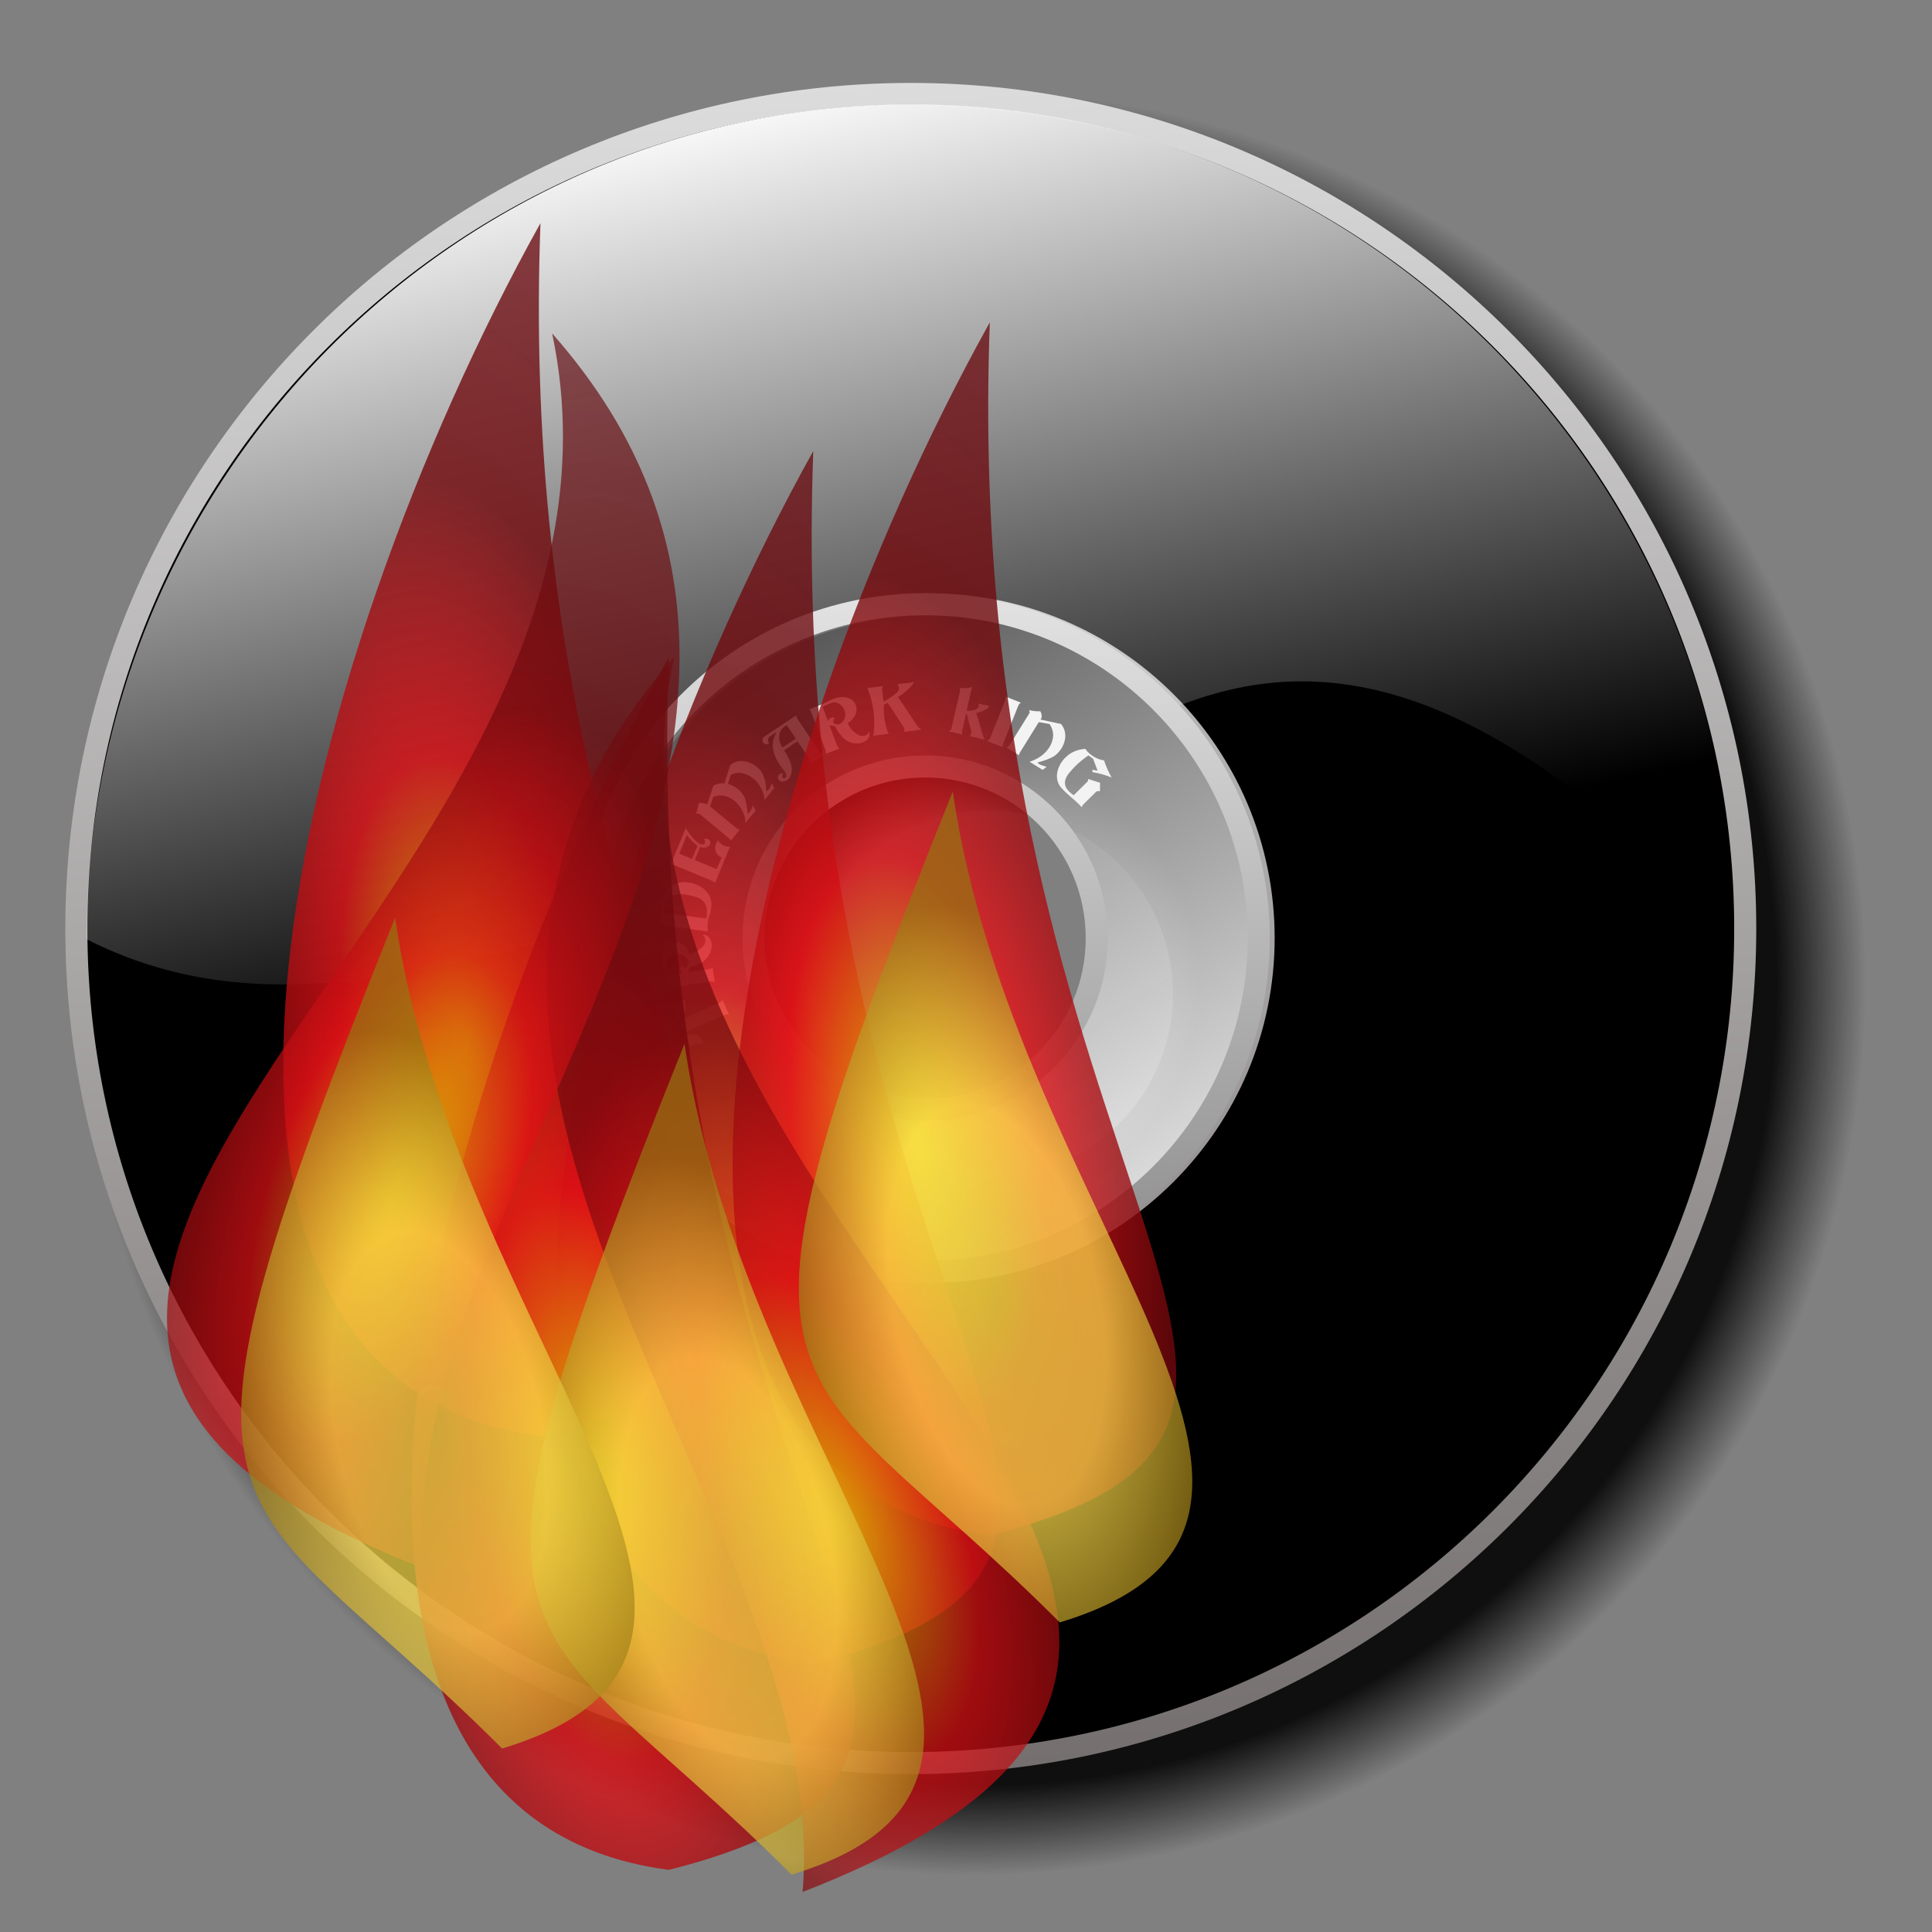<?xml version="1.0" encoding="UTF-8" standalone="no"?>
<!-- Created with Inkscape (http://www.inkscape.org/) -->
<svg xmlns:dc="http://purl.org/dc/elements/1.1/" xmlns:cc="http://creativecommons.org/ns#" xmlns:rdf="http://www.w3.org/1999/02/22-rdf-syntax-ns#" xmlns:svg="http://www.w3.org/2000/svg" xmlns="http://www.w3.org/2000/svg" xmlns:xlink="http://www.w3.org/1999/xlink" xmlns:sodipodi="http://sodipodi.sourceforge.net/DTD/sodipodi-0.dtd" xmlns:inkscape="http://www.inkscape.org/namespaces/inkscape" id="svg2" sodipodi:version="0.32" inkscape:version="0.48.0 r9654" width="256" height="256" sodipodi:docname="cdrom_unmount.svg" inkscape:output_extension="org.inkscape.output.svg.inkscape">
 <rect width="100%" height="100%" fill="#808080" stroke="none"/>
 <defs id="defs5">
  <linearGradient id="linearGradient3901">
   <stop id="stop3903" stop-color="#5a5a5a" stop-opacity="0.837"/>
   <stop id="stop3905" offset="1" stop-color="#ffffff" stop-opacity="0.886"/>
  </linearGradient>
  <linearGradient id="linearGradient3895">
   <stop id="stop3897" stop-color="white" stop-opacity="1"/>
   <stop offset="1" id="stop3899" stop-color="#ffffff" stop-opacity="0"/>
  </linearGradient>
  <linearGradient id="linearGradient3939">
   <stop id="stop3941" stop-color="#0f0f0f" stop-opacity="1"/>
   <stop id="stop3951" offset="0.185" stop-color="#0f0f0f" stop-opacity="0"/>
   <stop id="stop3947" offset="0.254" stop-color="#0f0f0f" stop-opacity="1"/>
   <stop offset="0.9" id="stop3949" stop-color="#0f0f0f" stop-opacity="1"/>
   <stop offset="1" id="stop3943" stop-color="#0f0f0f" stop-opacity="0"/>
  </linearGradient>
  <linearGradient id="linearGradient3894">
   <stop id="stop3896" stop-color="#736d6d" stop-opacity="1"/>
   <stop id="stop3898" offset="1" stop-color="#dedede" stop-opacity="1"/>
  </linearGradient>
  <linearGradient id="linearGradient2820">
   <stop id="stop2822" stop-color="#878787" stop-opacity="1"/>
   <stop offset="1" id="stop2824" stop-color="#e6e6e6" stop-opacity="1"/>
  </linearGradient>
  <linearGradient y2="-7.475" x2="16.09" y1="-7.475" x1="13.515" spreadMethod="reflect" gradientUnits="userSpaceOnUse" id="linearGradient2595" xlink:href="#linearGradient3578" inkscape:collect="always"/>
  <linearGradient y2="-7.475" x2="16.09" y1="-2.21" x1="15.65" spreadMethod="reflect" gradientUnits="userSpaceOnUse" id="linearGradient3610" xlink:href="#linearGradient3578" inkscape:collect="always"/>
  <linearGradient y2="-7.475" x2="16.09" y1="-6.409" x1="10.621" spreadMethod="reflect" gradientUnits="userSpaceOnUse" id="linearGradient3608" xlink:href="#linearGradient3578" inkscape:collect="always"/>
  <linearGradient y2="-1.513" x2="9.718" y1="-5.887" x1="11.187" spreadMethod="reflect" gradientUnits="userSpaceOnUse" id="linearGradient3606" xlink:href="#linearGradient3578" inkscape:collect="always"/>
  <linearGradient y2="-4.516" x2="12.916" y1="-3.754" x1="7.771" spreadMethod="reflect" gradientUnits="userSpaceOnUse" id="linearGradient3604" xlink:href="#linearGradient3578" inkscape:collect="always"/>
  <linearGradient y2="-3.733" x2="14.94" y1="-2.275" x1="17.08" spreadMethod="reflect" gradientUnits="userSpaceOnUse" id="linearGradient3602" xlink:href="#linearGradient3578" inkscape:collect="always"/>
  <linearGradient y2="-1.992" x2="17.377" y1="-6.256" x1="15.582" spreadMethod="reflect" gradientUnits="userSpaceOnUse" id="linearGradient3600" xlink:href="#linearGradient3578" inkscape:collect="always"/>
  <linearGradient y2="-7.475" x2="16.09" y1="-10.978" x1="16.691" spreadMethod="reflect" gradientUnits="userSpaceOnUse" id="linearGradient3598" xlink:href="#linearGradient3578" inkscape:collect="always"/>
  <linearGradient y2="-11.199" x2="11.132" y1="-11.391" x1="16.387" spreadMethod="reflect" gradientUnits="userSpaceOnUse" id="linearGradient3596" xlink:href="#linearGradient3578" inkscape:collect="always"/>
  <linearGradient y2="-2.688" x2="8.696" y1="-11.587" x1="12.04" spreadMethod="reflect" gradientUnits="userSpaceOnUse" id="linearGradient3594" xlink:href="#linearGradient3578" inkscape:collect="always"/>
  <linearGradient y2="-5.778" x2="11.372" y1="-10.151" x1="12.906" spreadMethod="reflect" gradientUnits="userSpaceOnUse" id="linearGradient3592" xlink:href="#linearGradient3578" inkscape:collect="always"/>
  <linearGradient y2="-6.953" x2="17.747" y1="-5.908" x1="16.387" spreadMethod="reflect" gradientUnits="userSpaceOnUse" id="linearGradient3590" xlink:href="#linearGradient3578" inkscape:collect="always"/>
  <linearGradient y2="-8.02" x2="17.07" y1="-7.475" x1="13.515" spreadMethod="reflect" gradientUnits="userSpaceOnUse" id="linearGradient3588" xlink:href="#linearGradient3578" inkscape:collect="always"/>
  <linearGradient y2="-6.583" x2="18.617" y1="-5.212" x1="16.909" spreadMethod="reflect" gradientUnits="userSpaceOnUse" id="linearGradient3586" xlink:href="#linearGradient3578" inkscape:collect="always"/>
  <linearGradient id="linearGradient3578">
   <stop id="stop3580" stop-color="#000000" stop-opacity="1"/>
   <stop id="stop3582" offset="1" stop-color="#fffcfc" stop-opacity="1"/>
  </linearGradient>
  <linearGradient inkscape:collect="always" xlink:href="#linearGradient3901" id="linearGradient3133" gradientUnits="userSpaceOnUse" gradientTransform="matrix(1.044,0,0,1.044,-18.324,-13.443)" x1="104.51" y1="94.41" x2="155.73" y2="174.3"/>
  <linearGradient inkscape:collect="always" xlink:href="#linearGradient2820" id="linearGradient3135" gradientUnits="userSpaceOnUse" gradientTransform="matrix(1.044,0,0,1.044,-18.324,-13.443)" x1="134.95" y1="180.35" x2="134.95" y2="84.73"/>
  <linearGradient inkscape:collect="always" xlink:href="#linearGradient3895" id="linearGradient3138" gradientUnits="userSpaceOnUse" gradientTransform="matrix(1.032,0,0,1.044,-15.384,-12.674)" x1="119.32" y1="21.894" x2="142.84" y2="128.8"/>
  <linearGradient inkscape:collect="always" xlink:href="#linearGradient3894" id="linearGradient3141" gradientUnits="userSpaceOnUse" x1="136.17" y1="242.08" x2="124.07" y2="19.972" gradientTransform="matrix(1.044,0,0,1.044,-17.06,-14.074)"/>
  <radialGradient inkscape:collect="always" xlink:href="#linearGradient3939" id="radialGradient3144" gradientUnits="userSpaceOnUse" gradientTransform="matrix(1.088,0,0,1.088,-21.79,-21.333)" cx="138.66" cy="139.38" fx="138.66" fy="139.38" r="108.59"/>
  <radialGradient r="10.569" fy="208.66" fx="42.711" cy="208.66" cx="42.711" gradientTransform="matrix(0.993,-0.119,0.337,2.819,-2.049,-483.038)" gradientUnits="userSpaceOnUse" id="radialGradient2845" xlink:href="#linearGradient2800-7" inkscape:collect="always"/>
  <radialGradient r="10.569" fy="208.66" fx="42.711" cy="208.66" cx="42.711" gradientTransform="matrix(0.993,-0.119,0.337,2.819,-30.589,-473.645)" gradientUnits="userSpaceOnUse" id="radialGradient2843" xlink:href="#linearGradient2800-7" inkscape:collect="always"/>
  <radialGradient r="10.569" fy="208.66" fx="42.711" cy="208.66" cx="42.711" gradientTransform="matrix(0.993,-0.119,0.337,2.819,-15.777,-464.252)" gradientUnits="userSpaceOnUse" id="radialGradient2841" xlink:href="#linearGradient2800-7" inkscape:collect="always"/>
  <radialGradient r="13.615" fy="198.62" fx="33.22" cy="198.62" cx="33.22" gradientTransform="matrix(-1.83,-0.385,-1.121,5.332,363.079,-954.202)" gradientUnits="userSpaceOnUse" id="radialGradient2839" xlink:href="#linearGradient2760-2" inkscape:collect="always"/>
  <radialGradient r="13.615" fy="198.62" fx="33.22" cy="198.62" cx="33.22" gradientTransform="matrix(1.83,-0.385,1.121,5.332,-180.962,-930.108)" gradientUnits="userSpaceOnUse" id="radialGradient2837" xlink:href="#linearGradient2760-2" inkscape:collect="always"/>
  <radialGradient r="11.85" fy="84.84" fx="98.09" cy="84.84" cx="98.09" gradientTransform="matrix(2.13,-0.176,0.592,7.161,-168.98,-477.432)" gradientUnits="userSpaceOnUse" id="radialGradient2835" xlink:href="#linearGradient2760-2" inkscape:collect="always"/>
  <radialGradient r="11.85" fy="84.84" fx="98.09" cy="84.84" cx="98.09" gradientTransform="matrix(2.13,-0.176,0.592,7.161,-152.553,-502.346)" gradientUnits="userSpaceOnUse" id="radialGradient2833" xlink:href="#linearGradient2760-2" inkscape:collect="always"/>
  <radialGradient r="11.85" fy="84.84" fx="98.09" cy="84.84" cx="98.09" gradientTransform="matrix(2.13,-0.176,0.592,7.161,-161.588,-492.764)" gradientUnits="userSpaceOnUse" id="radialGradient2831" xlink:href="#linearGradient2760-2" inkscape:collect="always"/>
  <radialGradient r="11.85" fy="84.84" fx="98.09" cy="84.84" cx="98.09" gradientTransform="matrix(2.13,-0.176,0.592,7.161,-175.551,-509.738)" gradientUnits="userSpaceOnUse" id="radialGradient2829" xlink:href="#linearGradient2760-2" inkscape:collect="always"/>
  <linearGradient id="linearGradient2760-2">
   <stop id="stop2762-7" stop-color="#ede200" stop-opacity="1"/>
   <stop offset="0.25" id="stop2770" stop-color="#e21116" stop-opacity="1"/>
   <stop offset="0.5" id="stop2768" stop-color="#72080c" stop-opacity="1"/>
   <stop id="stop2764-2" offset="1" stop-color="#63181d" stop-opacity="1"/>
  </linearGradient>
  <linearGradient id="linearGradient2800-7">
   <stop id="stop2802" stop-color="#e5e549" stop-opacity="1"/>
   <stop offset="0.5" id="stop2808" stop-color="#ffdf4c" stop-opacity="1"/>
   <stop id="stop2804" offset="1" stop-color="#957411" stop-opacity="1"/>
  </linearGradient>
 </defs>
 <sodipodi:namedview inkscape:window-height="1022" inkscape:window-width="1680" inkscape:pageshadow="2" inkscape:pageopacity="0.0" guidetolerance="10.0" gridtolerance="10.0" objecttolerance="10.0" borderopacity="1.0" bordercolor="#666666" pagecolor="#ffffff" id="base" inkscape:zoom="2.39" inkscape:cx="128" inkscape:cy="128" inkscape:window-x="-2" inkscape:window-y="0" inkscape:current-layer="svg2" showgrid="false" inkscape:window-maximized="1"/>
 <g inkscape:label="1. réteg" id="layer1" transform="translate(0.371,1.001)">
  <g id="g2637">
   <g id="g3612" transform="translate(-2.572,0)">
    <g id="g2650" stroke-opacity="1" fill="url(#linearGradient2595)" font-family="Bitstream Vera Sans" stroke="none" font-style="normal" stroke-linejoin="miter" fill-opacity="1" font-weight="normal" stroke-linecap="butt" stroke-width="1" font-size="12">
     <path id="path2652" d="M 16.188,-12.219 L 12.094,-12.188 L 12.801,-11.48 L 16.895,-11.512 L 16.188,-12.219 z" fill="url(#linearGradient2595)" fill-opacity="1"/>
     <path id="path2654" d="M 12.094,-12.188 L 8.75,-3.438 L 9.457,-2.73 L 12.801,-11.48 L 12.094,-12.188 z" fill="url(#linearGradient2595)" fill-opacity="1"/>
     <path id="path2662" d="M 14.75,-5.688 L 15.531,-3.469 L 16.238,-2.762 L 15.457,-4.98 L 14.75,-5.688 z" fill="url(#linearGradient2595)" fill-opacity="1"/>
     <path id="path2664" d="M 15.531,-3.469 L 15.531,-3.438 L 16.238,-2.73 L 16.238,-2.762 L 15.531,-3.469 z" fill="url(#linearGradient2595)" fill-opacity="1"/>
     <path id="path2672" d="M 17.92,-11.52 C 17.479,-11.961 16.896,-12.234 16.188,-12.219 L 16.895,-11.512 C 17.604,-11.527 18.186,-11.254 18.627,-10.812 L 17.92,-11.52 z" fill="url(#linearGradient2595)" fill-opacity="1"/>
     <path id="path2674" d="M 16.219,-11.969 C 16.818,-11.966 17.317,-11.726 17.7,-11.343 L 18.407,-10.636 C 18.024,-11.019 17.525,-11.259 16.926,-11.262 L 16.219,-11.969 z" fill="url(#linearGradient3598)" fill-opacity="1"/>
     <path id="path2676" d="M 17.7,-11.343 C 19.262,-9.781 18.899,-5.843 15.594,-5.906 L 16.301,-5.199 C 19.606,-5.136 19.969,-9.074 18.407,-10.636 L 17.7,-11.343 z" fill="url(#linearGradient2595)" fill-opacity="1"/>
     <path id="path2678" d="M 15.594,-5.906 L 16.375,-3.719 L 17.082,-3.012 L 16.301,-5.199 L 15.594,-5.906 z" fill="url(#linearGradient2595)" fill-opacity="1"/>
     <path id="path2680" d="M 16.375,-3.719 L 15.719,-3.719 L 16.426,-3.012 L 17.082,-3.012 L 16.375,-3.719 z" fill="url(#linearGradient2595)" fill-opacity="1"/>
     <path id="path2684" d="M 14.875,-5.969 L 10.562,-5.969 L 11.27,-5.262 L 15.582,-5.262 L 14.875,-5.969 z" fill="url(#linearGradient2595)" fill-opacity="1"/>
     <path id="path2686" d="M 10.562,-5.969 L 9.75,-3.75 L 10.457,-3.043 L 11.27,-5.262 L 10.562,-5.969 z" fill="url(#linearGradient2595)" fill-opacity="1"/>
     <path id="path2690" d="M 9.188,-3.75 L 12.281,-11.906 L 12.988,-11.199 L 9.895,-3.043 L 9.188,-3.75 z" fill="url(#linearGradient3594)" fill-opacity="1"/>
     <path id="path2660" d="M 10.812,-5.688 L 14.75,-5.688 L 15.457,-4.98 L 11.52,-4.98 L 10.812,-5.688 z" fill="url(#linearGradient3608)" fill-opacity="1"/>
     <path id="path2682" d="M 15.719,-3.719 L 14.875,-5.969 L 15.582,-5.262 L 16.426,-3.012 L 15.719,-3.719 z" fill="url(#linearGradient3610)" fill-opacity="1"/>
     <path id="path2688" d="M 9.75,-3.75 L 9.188,-3.75 L 9.895,-3.043 L 10.457,-3.043 L 9.75,-3.75 z" fill="url(#linearGradient2595)" fill-opacity="1"/>
     <path id="path2692" d="M 12.281,-11.906 L 16.219,-11.969 L 16.926,-11.262 L 12.988,-11.199 L 12.281,-11.906 z" fill="url(#linearGradient3596)" fill-opacity="1"/>
     <path id="path2694" d="M 13.594,-11.375 L 15.438,-6.438 L 16.145,-5.73 L 14.301,-10.668 L 13.594,-11.375 z" fill="url(#linearGradient2595)" fill-opacity="1"/>
     <path id="path2698" d="M 17.297,-10.695 C 16.872,-11.12 16.292,-11.392 15.594,-11.375 L 16.301,-10.668 C 17,-10.685 17.579,-10.413 18.004,-9.988 L 17.297,-10.695 z" fill="url(#linearGradient2595)" fill-opacity="1"/>
     <path id="path2700" d="M 15.594,-11.375 L 13.594,-11.375 L 14.301,-10.668 L 16.301,-10.668 L 15.594,-11.375 z" fill="url(#linearGradient2595)" fill-opacity="1"/>
     <path id="path2702" d="M 12.5,-11.25 L 10.719,-6.375 L 11.426,-5.668 L 13.207,-10.543 L 12.5,-11.25 z" fill="url(#linearGradient2595)" fill-opacity="1"/>
     <path id="path2704" d="M 10.719,-6.375 L 14.719,-6.312 L 15.426,-5.605 L 11.426,-5.668 L 10.719,-6.375 z" fill="url(#linearGradient2595)" fill-opacity="1"/>
     <path id="path2706" d="M 14.719,-6.312 L 12.969,-11.25 L 13.676,-10.543 L 15.426,-5.605 L 14.719,-6.312 z" fill="url(#linearGradient2595)" fill-opacity="1"/>
     <path id="path2708" d="M 12.969,-11.25 L 12.5,-11.25 L 13.207,-10.543 L 13.676,-10.543 L 12.969,-11.25 z" fill="url(#linearGradient2595)" fill-opacity="1"/>
     <path id="path2710" d="M 13.969,-11.125 L 15.562,-11.125 L 16.27,-10.418 L 14.676,-10.418 L 13.969,-11.125 z" fill="url(#linearGradient2595)" fill-opacity="1"/>
     <path id="path2712" d="M 15.562,-11.125 C 16.263,-11.142 16.808,-10.898 17.189,-10.517 L 17.896,-9.809 C 17.515,-10.191 16.97,-10.435 16.27,-10.418 L 15.562,-11.125 z" fill="url(#linearGradient2595)" fill-opacity="1"/>
     <path id="path2714" d="M 17.189,-10.517 C 18.416,-9.29 17.957,-6.644 15.594,-6.719 L 16.301,-6.012 C 18.665,-5.937 19.123,-8.583 17.896,-9.809 L 17.189,-10.517 z" fill="url(#linearGradient3588)" fill-opacity="1"/>
     <path id="path2716" d="M 15.594,-6.719 L 13.969,-11.125 L 14.676,-10.418 L 16.301,-6.012 L 15.594,-6.719 z" fill="url(#linearGradient2595)" fill-opacity="1"/>
     <path id="path2696" d="M 15.438,-6.438 C 18.435,-6.363 18.668,-9.323 17.297,-10.695 L 18.004,-9.988 C 19.375,-8.616 19.142,-5.656 16.145,-5.73 L 15.438,-6.438 z" fill="url(#linearGradient3590)" fill-opacity="1"/>
     <path id="path2722" d="M 11.156,-6.656 L 12.75,-11.031 L 13.457,-10.324 L 11.863,-5.949 L 11.156,-6.656 z" fill="url(#linearGradient3592)" fill-opacity="1"/>
     <path id="path2718" d="M 12.75,-11.031 L 14.375,-6.656 L 15.082,-5.949 L 13.457,-10.324 L 12.75,-11.031 z" fill="url(#linearGradient2595)" fill-opacity="1"/>
     <path id="path2720" d="M 14.375,-6.656 L 11.156,-6.656 L 11.863,-5.949 L 15.082,-5.949 L 14.375,-6.656 z" fill="url(#linearGradient2595)" fill-opacity="1"/>
     <path id="path2670" d="M 15.969,-5.688 C 19.235,-5.625 19.619,-9.821 17.92,-11.52 L 18.627,-10.812 C 20.326,-9.114 19.942,-4.918 16.676,-4.98 L 15.969,-5.688 z" fill="url(#linearGradient3586)" fill-opacity="1"/>
     <path id="path2668" d="M 16.781,-3.438 L 15.969,-5.688 L 16.676,-4.98 L 17.488,-2.73 L 16.781,-3.438 z" fill="url(#linearGradient3600)" fill-opacity="1"/>
     <path id="path2666" d="M 15.531,-3.438 L 16.781,-3.438 L 17.488,-2.73 L 16.238,-2.73 L 15.531,-3.438 z" fill="url(#linearGradient3602)" fill-opacity="1"/>
     <path id="path2656" d="M 8.75,-3.438 L 10,-3.438 L 10.707,-2.73 L 9.457,-2.73 L 8.75,-3.438 z" fill="url(#linearGradient3604)" fill-opacity="1"/>
     <path id="path2658" d="M 10,-3.438 L 10.812,-5.688 L 11.52,-4.98 L 10.707,-2.73 L 10,-3.438 z" fill="url(#linearGradient3606)" fill-opacity="1"/>
    </g>
    <path id="path2505" d="M 16.188,-12.175 L 12.094,-12.144 L 8.75,-3.394 L 10,-3.394 L 10.812,-5.644 L 14.75,-5.644 L 15.531,-3.425 L 15.531,-3.394 L 16.781,-3.394 L 15.969,-5.644 C 20.084,-5.565 19.623,-12.248 16.188,-12.175 z M 16.219,-11.925 C 19.263,-11.911 19.709,-5.784 15.594,-5.863 L 16.375,-3.675 L 15.719,-3.675 L 14.875,-5.925 L 10.562,-5.925 L 9.75,-3.706 L 9.187,-3.706 L 12.281,-11.863 L 16.219,-11.925 z M 13.594,-11.331 L 15.438,-6.394 C 19.363,-6.296 18.548,-11.404 15.594,-11.331 L 13.594,-11.331 z M 12.5,-11.206 L 10.719,-6.331 L 14.719,-6.269 L 12.969,-11.206 L 12.5,-11.206 z M 13.969,-11.081 L 15.562,-11.081 C 18.517,-11.154 18.692,-6.578 15.594,-6.675 L 13.969,-11.081 z M 12.75,-10.988 L 14.375,-6.613 L 11.156,-6.613 L 12.75,-10.988 z" stroke-opacity="1" fill="#333333" font-family="Bitstream Vera Sans" stroke="none" font-style="normal" stroke-linejoin="miter" fill-opacity="1" font-weight="normal" stroke-linecap="butt" stroke-width="1" font-size="12"/>
   </g>
   <path id="text2170" d="M 6.087,-4.024 C 6.077,-4.035 6.065,-4.043 6.053,-4.048 C 6.04,-4.054 6.027,-4.056 6.012,-4.056 C 5.959,-4.056 5.918,-4.025 5.89,-3.962 C 5.861,-3.899 5.847,-3.809 5.847,-3.691 L 5.847,-3.143 L 5.753,-3.143 L 5.753,-4.184 L 5.847,-4.184 L 5.847,-4.022 C 5.867,-4.085 5.893,-4.132 5.924,-4.162 C 5.956,-4.193 5.994,-4.209 6.039,-4.209 C 6.046,-4.209 6.053,-4.208 6.061,-4.206 C 6.068,-4.205 6.077,-4.203 6.087,-4.199 L 6.087,-4.024 M 6.385,-4.064 C 6.335,-4.064 6.295,-4.028 6.266,-3.956 C 6.237,-3.885 6.222,-3.787 6.222,-3.663 C 6.222,-3.538 6.236,-3.44 6.265,-3.368 C 6.295,-3.297 6.334,-3.261 6.385,-3.261 C 6.435,-3.261 6.474,-3.297 6.504,-3.369 C 6.533,-3.441 6.547,-3.539 6.547,-3.663 C 6.547,-3.786 6.533,-3.883 6.504,-3.955 C 6.474,-4.028 6.435,-4.064 6.385,-4.064 M 6.385,-4.209 C 6.466,-4.209 6.53,-4.16 6.577,-4.064 C 6.623,-3.967 6.647,-3.833 6.647,-3.663 C 6.647,-3.492 6.623,-3.358 6.577,-3.261 C 6.53,-3.165 6.466,-3.116 6.385,-3.116 C 6.303,-3.116 6.239,-3.165 6.193,-3.261 C 6.146,-3.358 6.123,-3.492 6.123,-3.663 C 6.123,-3.833 6.146,-3.967 6.193,-4.064 C 6.239,-4.16 6.303,-4.209 6.385,-4.209 M 7.022,-4.064 C 6.972,-4.064 6.932,-4.028 6.903,-3.956 C 6.874,-3.885 6.859,-3.787 6.859,-3.663 C 6.859,-3.538 6.874,-3.44 6.903,-3.368 C 6.932,-3.297 6.972,-3.261 7.022,-3.261 C 7.072,-3.261 7.112,-3.297 7.141,-3.369 C 7.17,-3.441 7.185,-3.539 7.185,-3.663 C 7.185,-3.786 7.17,-3.883 7.141,-3.955 C 7.112,-4.028 7.072,-4.064 7.022,-4.064 M 7.022,-4.209 C 7.104,-4.209 7.168,-4.16 7.214,-4.064 C 7.261,-3.967 7.284,-3.833 7.284,-3.663 C 7.284,-3.492 7.261,-3.358 7.214,-3.261 C 7.168,-3.165 7.104,-3.116 7.022,-3.116 C 6.941,-3.116 6.876,-3.165 6.83,-3.261 C 6.784,-3.358 6.761,-3.492 6.761,-3.663 C 6.761,-3.833 6.784,-3.967 6.83,-4.064 C 6.876,-4.16 6.941,-4.209 7.022,-4.209 M 7.532,-4.479 L 7.532,-4.184 L 7.724,-4.184 L 7.724,-4.051 L 7.532,-4.051 L 7.532,-3.486 C 7.532,-3.401 7.538,-3.347 7.55,-3.323 C 7.563,-3.298 7.589,-3.286 7.628,-3.286 L 7.724,-3.286 L 7.724,-3.143 L 7.628,-3.143 C 7.556,-3.143 7.506,-3.168 7.479,-3.217 C 7.451,-3.266 7.437,-3.356 7.437,-3.486 L 7.437,-4.051 L 7.369,-4.051 L 7.369,-4.184 L 7.437,-4.184 L 7.437,-4.479 L 7.532,-4.479 M 7.955,-4.376 L 7.955,-3.855 L 8.084,-3.855 C 8.132,-3.855 8.169,-3.877 8.195,-3.923 C 8.222,-3.968 8.235,-4.032 8.235,-4.116 C 8.235,-4.199 8.222,-4.263 8.195,-4.308 C 8.169,-4.353 8.132,-4.376 8.084,-4.376 L 7.955,-4.376 M 7.852,-4.53 L 8.084,-4.53 C 8.17,-4.53 8.234,-4.495 8.277,-4.424 C 8.321,-4.354 8.343,-4.251 8.343,-4.116 C 8.343,-3.979 8.321,-3.876 8.277,-3.806 C 8.234,-3.736 8.17,-3.701 8.084,-3.701 L 7.955,-3.701 L 7.955,-3.143 L 7.852,-3.143 L 7.852,-4.53 M 8.69,-3.666 C 8.614,-3.666 8.562,-3.65 8.532,-3.619 C 8.503,-3.587 8.489,-3.533 8.489,-3.457 C 8.489,-3.397 8.5,-3.348 8.521,-3.312 C 8.543,-3.277 8.573,-3.259 8.611,-3.259 C 8.663,-3.259 8.704,-3.293 8.736,-3.36 C 8.767,-3.427 8.783,-3.517 8.783,-3.628 L 8.783,-3.666 L 8.69,-3.666 M 8.877,-3.737 L 8.877,-3.143 L 8.783,-3.143 L 8.783,-3.301 C 8.762,-3.238 8.735,-3.191 8.703,-3.161 C 8.671,-3.131 8.632,-3.116 8.586,-3.116 C 8.528,-3.116 8.481,-3.146 8.446,-3.206 C 8.412,-3.266 8.395,-3.346 8.395,-3.446 C 8.395,-3.563 8.416,-3.651 8.459,-3.711 C 8.502,-3.77 8.566,-3.8 8.652,-3.8 L 8.783,-3.8 L 8.783,-3.817 C 8.783,-3.895 8.769,-3.956 8.74,-3.999 C 8.712,-4.042 8.672,-4.064 8.621,-4.064 C 8.588,-4.064 8.557,-4.057 8.526,-4.042 C 8.495,-4.028 8.465,-4.007 8.437,-3.978 L 8.437,-4.136 C 8.471,-4.16 8.504,-4.178 8.537,-4.19 C 8.569,-4.203 8.6,-4.209 8.631,-4.209 C 8.713,-4.209 8.775,-4.17 8.816,-4.092 C 8.856,-4.014 8.877,-3.895 8.877,-3.737 M 9.07,-4.589 L 9.164,-4.589 L 9.164,-3.143 L 9.07,-3.143 L 9.07,-4.589 M 9.717,-3.669 C 9.717,-3.58 9.729,-3.51 9.753,-3.46 C 9.778,-3.409 9.811,-3.384 9.853,-3.384 C 9.894,-3.384 9.927,-3.41 9.951,-3.461 C 9.975,-3.511 9.987,-3.581 9.987,-3.669 C 9.987,-3.755 9.975,-3.824 9.95,-3.875 C 9.926,-3.926 9.893,-3.952 9.852,-3.952 C 9.811,-3.952 9.778,-3.927 9.753,-3.876 C 9.729,-3.825 9.717,-3.756 9.717,-3.669 M 9.995,-3.391 C 9.974,-3.343 9.951,-3.308 9.925,-3.285 C 9.898,-3.263 9.868,-3.252 9.833,-3.252 C 9.775,-3.252 9.727,-3.29 9.69,-3.367 C 9.654,-3.444 9.636,-3.545 9.636,-3.669 C 9.636,-3.792 9.654,-3.893 9.691,-3.971 C 9.727,-4.048 9.775,-4.087 9.833,-4.087 C 9.868,-4.087 9.899,-4.075 9.925,-4.051 C 9.952,-4.028 9.975,-3.993 9.995,-3.946 L 9.995,-4.068 L 10.068,-4.068 L 10.068,-3.384 C 10.117,-3.398 10.156,-3.439 10.184,-3.508 C 10.212,-3.577 10.226,-3.667 10.226,-3.776 C 10.226,-3.843 10.22,-3.905 10.21,-3.963 C 10.199,-4.021 10.183,-4.075 10.161,-4.125 C 10.126,-4.206 10.083,-4.268 10.032,-4.31 C 9.981,-4.354 9.926,-4.376 9.866,-4.376 C 9.825,-4.376 9.785,-4.365 9.746,-4.345 C 9.708,-4.325 9.673,-4.295 9.64,-4.256 C 9.587,-4.193 9.545,-4.11 9.515,-4.007 C 9.485,-3.905 9.47,-3.794 9.47,-3.674 C 9.47,-3.576 9.48,-3.483 9.499,-3.397 C 9.519,-3.311 9.547,-3.235 9.584,-3.17 C 9.62,-3.105 9.661,-3.056 9.708,-3.023 C 9.754,-2.989 9.805,-2.972 9.858,-2.972 C 9.902,-2.972 9.945,-2.986 9.987,-3.013 C 10.029,-3.039 10.068,-3.078 10.103,-3.128 L 10.149,-3.025 C 10.107,-2.965 10.06,-2.919 10.01,-2.887 C 9.96,-2.855 9.909,-2.839 9.858,-2.839 C 9.795,-2.839 9.736,-2.86 9.68,-2.9 C 9.624,-2.941 9.575,-3 9.531,-3.077 C 9.488,-3.154 9.455,-3.244 9.432,-3.345 C 9.409,-3.448 9.398,-3.557 9.398,-3.674 C 9.398,-3.787 9.41,-3.894 9.433,-3.997 C 9.456,-4.099 9.489,-4.188 9.531,-4.266 C 9.575,-4.345 9.626,-4.405 9.683,-4.446 C 9.741,-4.488 9.801,-4.509 9.865,-4.509 C 9.937,-4.509 10.004,-4.482 10.066,-4.428 C 10.127,-4.375 10.179,-4.298 10.221,-4.199 C 10.246,-4.138 10.266,-4.072 10.279,-4.001 C 10.292,-3.93 10.299,-3.856 10.299,-3.78 C 10.299,-3.617 10.272,-3.489 10.218,-3.395 C 10.164,-3.3 10.09,-3.252 9.995,-3.248 L 9.995,-3.391 M 10.846,-3.702 C 10.846,-3.826 10.831,-3.922 10.803,-3.99 C 10.775,-4.058 10.736,-4.092 10.686,-4.092 C 10.635,-4.092 10.596,-4.058 10.568,-3.99 C 10.54,-3.922 10.526,-3.826 10.526,-3.702 C 10.526,-3.579 10.54,-3.483 10.568,-3.415 C 10.596,-3.347 10.635,-3.313 10.686,-3.313 C 10.736,-3.313 10.775,-3.347 10.803,-3.415 C 10.831,-3.483 10.846,-3.579 10.846,-3.702 M 10.939,-3.299 C 10.939,-3.122 10.918,-2.99 10.875,-2.904 C 10.831,-2.817 10.765,-2.774 10.676,-2.774 C 10.644,-2.774 10.613,-2.779 10.583,-2.788 C 10.554,-2.797 10.526,-2.81 10.498,-2.829 L 10.498,-2.995 C 10.526,-2.968 10.553,-2.948 10.58,-2.935 C 10.607,-2.922 10.634,-2.915 10.662,-2.915 C 10.723,-2.915 10.769,-2.945 10.8,-3.004 C 10.83,-3.062 10.846,-3.15 10.846,-3.268 L 10.846,-3.353 C 10.826,-3.291 10.801,-3.246 10.771,-3.215 C 10.741,-3.185 10.705,-3.17 10.663,-3.17 C 10.593,-3.17 10.536,-3.218 10.494,-3.316 C 10.451,-3.413 10.43,-3.542 10.43,-3.702 C 10.43,-3.863 10.451,-3.992 10.494,-4.089 C 10.536,-4.187 10.593,-4.235 10.663,-4.235 C 10.705,-4.235 10.741,-4.22 10.771,-4.19 C 10.801,-4.159 10.826,-4.114 10.846,-4.052 L 10.846,-4.21 L 10.939,-4.21 L 10.939,-3.299 M 11.576,-4.01 C 11.6,-4.087 11.628,-4.144 11.66,-4.18 C 11.693,-4.217 11.731,-4.235 11.775,-4.235 C 11.835,-4.235 11.88,-4.197 11.913,-4.121 C 11.945,-4.045 11.961,-3.938 11.961,-3.798 L 11.961,-3.17 L 11.867,-3.17 L 11.867,-3.792 C 11.867,-3.892 11.857,-3.966 11.838,-4.014 C 11.818,-4.062 11.789,-4.087 11.749,-4.087 C 11.701,-4.087 11.662,-4.057 11.634,-3.998 C 11.606,-3.94 11.592,-3.859 11.592,-3.758 L 11.592,-3.17 L 11.498,-3.17 L 11.498,-3.792 C 11.498,-3.892 11.488,-3.966 11.469,-4.014 C 11.449,-4.062 11.419,-4.087 11.379,-4.087 C 11.331,-4.087 11.293,-4.057 11.265,-3.997 C 11.237,-3.939 11.223,-3.859 11.223,-3.758 L 11.223,-3.17 L 11.129,-3.17 L 11.129,-4.21 L 11.223,-4.21 L 11.223,-4.049 C 11.244,-4.112 11.27,-4.159 11.3,-4.19 C 11.33,-4.22 11.365,-4.235 11.406,-4.235 C 11.447,-4.235 11.483,-4.216 11.511,-4.178 C 11.541,-4.139 11.562,-4.084 11.576,-4.01 M 12.407,-3.693 C 12.332,-3.693 12.279,-3.677 12.25,-3.645 C 12.221,-3.614 12.206,-3.56 12.206,-3.484 C 12.206,-3.423 12.217,-3.375 12.239,-3.339 C 12.261,-3.304 12.291,-3.286 12.329,-3.286 C 12.381,-3.286 12.422,-3.319 12.453,-3.386 C 12.485,-3.454 12.501,-3.543 12.501,-3.655 L 12.501,-3.693 L 12.407,-3.693 M 12.594,-3.763 L 12.594,-3.17 L 12.501,-3.17 L 12.501,-3.328 C 12.479,-3.265 12.453,-3.218 12.421,-3.187 C 12.389,-3.158 12.35,-3.143 12.304,-3.143 C 12.245,-3.143 12.199,-3.173 12.164,-3.232 C 12.13,-3.292 12.113,-3.372 12.113,-3.473 C 12.113,-3.59 12.134,-3.678 12.177,-3.737 C 12.22,-3.797 12.284,-3.827 12.369,-3.827 L 12.501,-3.827 L 12.501,-3.843 C 12.501,-3.922 12.486,-3.983 12.458,-4.025 C 12.43,-4.069 12.39,-4.09 12.339,-4.09 C 12.306,-4.09 12.274,-4.083 12.244,-4.069 C 12.213,-4.055 12.183,-4.033 12.154,-4.005 L 12.154,-4.163 C 12.189,-4.187 12.222,-4.205 12.254,-4.217 C 12.286,-4.229 12.318,-4.235 12.348,-4.235 C 12.431,-4.235 12.493,-4.196 12.533,-4.118 C 12.574,-4.04 12.594,-3.922 12.594,-3.763 M 12.788,-4.21 L 12.881,-4.21 L 12.881,-3.17 L 12.788,-3.17 L 12.788,-4.21 M 12.788,-4.615 L 12.881,-4.615 L 12.881,-4.399 L 12.788,-4.399 L 12.788,-4.615 M 13.077,-4.615 L 13.171,-4.615 L 13.171,-3.17 L 13.077,-3.17 L 13.077,-4.615 M 13.379,-3.406 L 13.487,-3.406 L 13.487,-3.17 L 13.379,-3.17 L 13.379,-3.406 M 14.108,-4.17 L 14.108,-4.01 C 14.082,-4.037 14.055,-4.057 14.029,-4.07 C 14.002,-4.084 13.975,-4.09 13.948,-4.09 C 13.887,-4.09 13.84,-4.055 13.807,-3.984 C 13.773,-3.914 13.756,-3.816 13.756,-3.689 C 13.756,-3.562 13.773,-3.463 13.807,-3.393 C 13.84,-3.323 13.887,-3.288 13.948,-3.288 C 13.975,-3.288 14.002,-3.294 14.029,-3.307 C 14.055,-3.321 14.082,-3.341 14.108,-3.368 L 14.108,-3.21 C 14.082,-3.187 14.055,-3.171 14.027,-3.16 C 13.999,-3.148 13.969,-3.143 13.938,-3.143 C 13.852,-3.143 13.784,-3.192 13.733,-3.291 C 13.683,-3.389 13.657,-3.522 13.657,-3.689 C 13.657,-3.859 13.683,-3.992 13.734,-4.089 C 13.785,-4.187 13.855,-4.235 13.944,-4.235 C 13.973,-4.235 14.001,-4.23 14.029,-4.219 C 14.056,-4.208 14.083,-4.192 14.108,-4.17 M 14.493,-4.09 C 14.443,-4.09 14.403,-4.054 14.374,-3.983 C 14.345,-3.911 14.33,-3.814 14.33,-3.689 C 14.33,-3.565 14.345,-3.466 14.374,-3.395 C 14.403,-3.323 14.443,-3.288 14.493,-3.288 C 14.543,-3.288 14.583,-3.324 14.612,-3.396 C 14.641,-3.467 14.656,-3.565 14.656,-3.689 C 14.656,-3.812 14.641,-3.91 14.612,-3.982 C 14.583,-4.054 14.543,-4.09 14.493,-4.09 M 14.493,-4.235 C 14.575,-4.235 14.639,-4.187 14.685,-4.09 C 14.732,-3.994 14.755,-3.86 14.755,-3.689 C 14.755,-3.519 14.732,-3.385 14.685,-3.288 C 14.639,-3.191 14.575,-3.143 14.493,-3.143 C 14.412,-3.143 14.347,-3.191 14.301,-3.288 C 14.255,-3.385 14.232,-3.519 14.232,-3.689 C 14.232,-3.86 14.255,-3.994 14.301,-4.09 C 14.347,-4.187 14.412,-4.235 14.493,-4.235 M 15.354,-4.01 C 15.377,-4.087 15.405,-4.144 15.438,-4.18 C 15.47,-4.217 15.509,-4.235 15.553,-4.235 C 15.612,-4.235 15.658,-4.197 15.69,-4.121 C 15.723,-4.045 15.739,-3.938 15.739,-3.798 L 15.739,-3.17 L 15.644,-3.17 L 15.644,-3.792 C 15.644,-3.892 15.635,-3.966 15.615,-4.014 C 15.596,-4.062 15.567,-4.087 15.527,-4.087 C 15.478,-4.087 15.44,-4.057 15.412,-3.998 C 15.384,-3.94 15.37,-3.859 15.37,-3.758 L 15.37,-3.17 L 15.275,-3.17 L 15.275,-3.792 C 15.275,-3.892 15.266,-3.966 15.246,-4.014 C 15.227,-4.062 15.197,-4.087 15.157,-4.087 C 15.109,-4.087 15.071,-4.057 15.043,-3.997 C 15.015,-3.939 15,-3.859 15,-3.758 L 15,-3.17 L 14.906,-3.17 L 14.906,-4.21 L 15,-4.21 L 15,-4.049 C 15.022,-4.112 15.047,-4.159 15.077,-4.19 C 15.107,-4.22 15.143,-4.235 15.184,-4.235 C 15.225,-4.235 15.26,-4.216 15.289,-4.178 C 15.318,-4.139 15.34,-4.084 15.354,-4.01" sodipodi:nodetypes="csssccccccssscccsssssssccsssssssccsssssssccssssssscccccccsccccsccccccccccsssccccsssccccccssssscccccccssssscccsssccssscccccccsssssssccsssssssccccsssssssssssssssccssssssssssssssscccsssssssccsssccsssccssssssscccccsssccccsssccccsssccccccsssccssssscccccccssssscccsssccssscccccccccccccccccccccccsssssssccsssssssccsssssssccsssssssccsssccccsssccccsssccccccsssc" stroke-opacity="1" fill="#d40000" font-family="Bitstream Vera Sans" stroke="none" font-style="normal" stroke-linejoin="miter" fill-opacity="1" font-weight="normal" stroke-linecap="butt" stroke-width="1" font-size="4"/>
  </g>
 </g>
 <g id="g3152">
  <path sodipodi:nodetypes="csssccsssc" id="path3908" d="M 129.089,12.175 C 63.86,12.175 10.925,65.145 10.925,130.375 C 10.925,195.604 63.86,248.539 129.089,248.539 C 194.319,248.539 247.254,195.604 247.254,130.375 C 247.254,65.145 194.319,12.175 129.089,12.175 z M 131.112,107.397 C 144.53,107.397 155.414,118.281 155.414,131.7 C 155.414,145.118 144.53,156.002 131.112,156.002 C 117.693,156.002 106.809,145.118 106.809,131.7 C 106.809,118.281 117.693,107.397 131.112,107.397 z" stroke-dasharray="none" stroke-opacity="1" fill="url(#radialGradient3144)" stroke="none" stroke-linejoin="round" fill-opacity="1" stroke-linecap="round" stroke-width="2.8" stroke-dashoffset="0" stroke-miterlimit="4"/>
  <path id="path1873" d="M 120.684,12.45 C 59.649,12.45 10.117,62.015 10.117,123.05 C 10.117,184.086 59.649,233.618 120.684,233.618 C 181.72,233.618 231.252,184.086 231.252,123.05 C 231.252,62.015 181.72,12.45 120.684,12.45 z M 123.196,80.083 C 147.611,80.083 167.437,99.876 167.437,124.29 C 167.437,148.704 147.611,168.53 123.196,168.53 C 98.782,168.53 78.989,148.704 78.989,124.29 C 78.989,99.876 98.782,80.083 123.196,80.083 z" stroke-dasharray="none" stroke-opacity="1" fill="#000000" stroke="url(#linearGradient3141)" stroke-linejoin="round" fill-opacity="1" stroke-linecap="round" stroke-width="2.923" stroke-dashoffset="0" stroke-miterlimit="4"/>
  <path sodipodi:nodetypes="cccsccc" id="path2796" d="M 120.745,13.848 C 60.429,13.848 11.452,63.413 11.452,124.448 C 32.135,134.927 53.162,129.776 77.483,123.404 C 77.483,98.99 97.536,79.164 122.23,79.164 C 135.424,79.164 147.27,84.821 155.46,93.813 C 174.972,85.873 197.055,89.426 230.005,124.448 C 230.005,63.413 181.061,13.848 120.745,13.848 z" stroke-opacity="1" fill="url(#linearGradient3138)" stroke="none" stroke-linejoin="round" fill-opacity="1" stroke-linecap="round" stroke-width="2.8" stroke-dashoffset="0" stroke-miterlimit="4"/>
  <path id="path2807" d="M 122.585,80.062 C 98.171,80.062 78.345,99.888 78.345,124.302 C 78.345,148.716 98.171,168.542 122.585,168.542 C 147,168.542 166.793,148.716 166.793,124.302 C 166.793,99.888 147,80.062 122.585,80.062 z M 122.585,101.562 C 135.141,101.562 145.325,111.746 145.325,124.302 C 145.325,136.858 135.141,147.042 122.585,147.042 C 110.029,147.042 99.845,136.858 99.845,124.302 C 99.845,111.746 110.029,101.562 122.585,101.562 z" stroke-dasharray="none" stroke-opacity="1" fill="url(#linearGradient3133)" stroke="url(#linearGradient3135)" stroke-linejoin="round" fill-opacity="1" stroke-linecap="round" stroke-width="2.923" stroke-dashoffset="0" stroke-miterlimit="4"/>
  <path sodipodi:nodetypes="cscsscccccccccsscsccccccccccccccccccssssssccccsssssscsccscccccsccscccsccccsscscccccccccsccccsccccsssssssssssccccccccccccccccccsccccscccscccscccscccsccccsssssccccsccssscsssssccccccccccccsccccccccccccccccccccccssssssccccsssssscsccscccccscccssccccccccsccssccccccccccccccscccccccsccccccsccccccccscccccccccsscccccccsccsccscssccccccccssssccccccc" id="text2832" d="M 91.498,138.696 C 91.654,138.607 91.85,138.491 92.013,138.42 C 92.375,138.262 92.786,138.195 93.177,138.291 C 93.126,138.128 93.082,137.932 93.01,137.769 C 92.98,137.7 92.929,137.63 92.899,137.561 C 92.495,136.989 91.82,136.874 91.226,137.133 L 91.122,137.179 L 90.912,136.696 L 96.155,134.405 C 96.29,134.408 96.453,134.429 96.598,134.458 L 95.729,132.469 C 95.644,132.578 95.552,132.72 95.455,132.804 L 90.212,135.095 L 90.031,134.682 C 90.208,134.594 90.384,134.456 90.539,134.296 C 91.004,133.857 91.018,133.256 90.789,132.731 C 90.74,132.619 90.641,132.487 90.575,132.383 C 90.286,132.684 89.998,132.963 89.662,133.11 C 89.516,133.174 89.303,133.226 89.12,133.254 L 91.498,138.696 M 87.819,127.665 C 88.094,128.698 88.303,129.74 88.457,130.791 L 88.445,130.973 L 88.628,130.861 L 94.328,130.027 L 94.701,130.115 L 94.424,128.218 L 94.088,128.391 L 91.095,128.829 L 91.438,128.123 L 92.248,127.881 L 93.147,127.408 C 93.942,126.874 94.425,125.891 94.285,124.934 C 94.189,124.407 93.777,123.793 93.2,123.877 L 93.126,123.888 L 93.107,123.957 C 93.141,123.99 93.199,124.001 93.242,124.032 C 93.343,124.141 93.446,124.325 93.469,124.483 C 93.499,124.688 93.432,124.945 93.328,125.14 C 92.929,125.787 92.153,126.262 91.4,126.372 C 91.381,126.375 91.342,126.361 91.332,126.363 C 91.065,125.443 90.206,124.704 89.249,124.844 C 89.156,124.858 89.056,124.891 88.973,124.904 C 87.981,125.267 87.642,126.456 87.787,127.442 L 87.819,127.665 M 88.273,127.845 C 88.25,127.232 88.698,126.729 89.26,126.543 C 89.397,126.504 89.571,126.459 89.71,126.439 C 89.803,126.425 89.908,126.429 89.973,126.419 C 90.536,126.441 91.159,126.93 91.24,127.487 C 91.263,127.645 91.227,127.85 91.138,128.025 C 91.07,128.139 90.958,128.222 90.847,128.238 C 90.679,128.263 90.441,128.127 90.351,127.902 C 90.289,127.93 90.244,128.013 90.204,128.066 C 90.184,128.183 90.185,128.325 90.2,128.428 L 90.226,128.604 C 90.291,128.661 90.352,128.747 90.433,128.783 C 90.435,128.802 90.483,128.871 90.486,128.889 L 90.469,128.901 L 88.526,129.185 L 88.273,127.845 M 87.851,119.084 C 87.783,119.852 87.704,120.629 87.597,121.401 C 87.546,121.774 87.469,122.19 87.419,122.553 L 93.786,123.432 C 93.772,122.984 93.751,122.517 93.814,122.061 C 93.831,121.94 93.874,121.765 93.89,121.644 C 94.053,121.221 94.175,120.754 94.235,120.317 L 94.283,119.972 C 94.322,118.242 92.833,117.145 91.251,116.926 C 91.027,116.895 90.745,116.875 90.509,116.871 C 89.264,116.955 88.066,117.805 87.851,119.084 M 87.966,120.788 L 88.074,120.006 C 88.128,119.758 88.233,119.545 88.368,119.326 C 88.905,118.528 89.927,118.403 90.867,118.533 C 91.463,118.615 92.082,118.805 92.542,118.973 C 93.476,119.358 93.787,120.331 93.659,121.261 C 93.645,121.364 93.609,121.482 93.598,121.566 L 93.493,121.703 L 88.002,120.945 C 87.988,120.905 87.98,120.828 87.966,120.788 M 88.851,114.587 L 89.2,114.579 L 94.496,116.771 L 94.737,117.023 L 96.735,112.196 C 96.473,112.19 96.18,112.16 95.946,112.063 C 95.625,111.93 95.324,111.673 95.136,111.341 L 95.097,111.386 C 95.026,111.509 94.933,111.684 94.872,111.832 L 94.804,111.997 C 94.608,112.618 94.959,113.342 95.567,113.594 C 95.584,113.601 95.608,113.591 95.617,113.595 L 94.967,115.166 L 92.058,113.962 L 92.77,112.243 C 93.019,112.306 93.269,112.338 93.528,112.303 C 93.772,112.231 94.013,112.066 94.095,111.866 C 94.149,111.736 94.136,111.548 94.068,111.367 C 94.011,111.283 93.906,111.219 93.819,111.183 C 93.645,111.111 93.413,111.106 93.229,111.183 C 93.246,111.19 93.274,111.222 93.291,111.229 C 93.345,111.271 93.393,111.352 93.415,111.422 C 93.417,111.515 93.43,111.632 93.401,111.701 C 93.383,111.745 93.319,111.8 93.281,111.845 C 93.096,111.921 92.914,111.896 92.749,111.828 C 92.592,111.763 92.411,111.637 92.285,111.524 C 91.741,110.994 91.242,110.381 90.863,109.725 L 88.851,114.587 M 90.001,113.111 L 91.025,110.636 C 91.402,111.199 91.874,111.679 92.421,112.079 L 91.702,113.815 L 90.001,113.111 M 94.539,104.07 L 93.703,106.598 C 93.381,106.442 92.961,106.301 92.613,106.427 L 92.243,107.817 C 92.4,107.789 92.548,107.801 92.707,107.86 L 96.551,111.041 L 96.843,111.381 L 98.005,109.977 L 97.611,109.76 L 94.094,106.848 L 94.515,105.587 C 95.545,105.183 96.569,105.494 97.35,106.141 C 98.19,106.836 98.777,107.969 98.778,109.043 L 100.132,107.407 L 99.752,106.702 L 99.743,106.743 C 99.66,107.065 99.521,107.365 99.317,107.611 C 99.27,107.669 99.196,107.742 99.142,107.808 L 99.044,107.75 C 99.012,107.066 98.895,106.383 98.687,105.735 C 98.497,105.272 98.186,104.881 97.817,104.576 C 97.433,104.258 96.95,104.017 96.455,103.863 L 96.832,102.686 C 97.103,102.521 97.488,102.424 97.799,102.402 C 98.539,102.392 99.283,102.716 99.855,103.189 C 100.688,103.878 101.258,104.972 101.289,106.01 L 102.589,104.44 L 102.264,103.756 C 102.193,104.063 102.019,104.407 101.815,104.653 C 101.773,104.704 101.699,104.764 101.657,104.815 L 101.539,104.766 C 101.472,103.771 101.339,102.782 100.69,101.989 C 100.573,101.88 100.433,101.74 100.303,101.632 C 99.304,100.805 97.802,100.453 96.75,101.399 L 96.001,103.792 C 95.496,103.74 94.995,103.874 94.539,104.07 M 101.2,97.658 C 101.148,97.715 101.13,97.773 101.088,97.846 C 100.987,98.015 101.026,98.26 101.114,98.393 C 101.265,98.62 101.565,98.713 101.831,98.536 C 101.854,98.521 101.891,98.474 101.922,98.453 C 101.912,98.437 101.875,98.416 101.87,98.409 C 101.719,98.182 101.732,97.879 101.904,97.663 L 102.834,97.043 L 102.876,97.072 C 102.704,97.356 102.566,97.707 102.462,98.025 C 102.206,99.201 102.675,100.379 103.322,101.348 C 103.499,101.614 103.71,101.88 103.892,102.119 L 103.971,102.237 C 104.106,102.44 104.218,102.693 104.179,102.922 C 104.137,102.995 104.093,103.047 104.03,103.089 C 103.903,103.151 103.786,103.128 103.723,103.034 C 103.634,102.901 103.642,102.625 103.772,102.516 C 103.64,102.435 103.465,102.461 103.348,102.539 C 103.27,102.591 103.189,102.69 103.139,102.768 C 103.108,102.857 103.074,102.959 103.095,103.058 C 103.111,103.149 103.165,103.282 103.207,103.344 C 103.431,103.68 103.958,103.589 104.317,103.349 C 104.403,103.292 104.494,103.209 104.554,103.146 C 105.388,101.992 104.601,100.472 103.913,99.44 L 103.929,99.396 L 105.68,98.229 L 107.28,100.629 L 107.4,101.181 L 109.05,100.081 L 108.648,99.717 L 105.552,95.073 L 105.5,94.791 L 101.2,97.658 M 103.788,96.407 C 103.848,96.344 103.926,96.292 103.996,96.245 C 104.075,96.193 104.176,96.126 104.257,96.094 L 105.425,97.846 L 105.38,97.932 L 103.746,99.021 L 103.637,98.992 C 103.116,98.21 103.045,97.072 103.788,96.407 M 110.328,92.633 C 109.379,93.123 108.406,93.551 107.413,93.927 L 107.232,93.955 L 107.381,94.11 L 109.421,99.497 L 109.415,99.881 L 111.208,99.202 L 110.967,98.911 L 109.896,96.082 L 110.659,96.265 L 111.069,97.004 L 111.725,97.78 C 112.417,98.443 113.481,98.703 114.386,98.36 C 114.88,98.153 115.391,97.618 115.184,97.073 L 115.158,97.003 L 115.086,97 C 115.061,97.04 115.063,97.099 115.042,97.148 C 114.957,97.27 114.799,97.41 114.65,97.467 C 114.457,97.54 114.192,97.53 113.978,97.47 C 113.26,97.219 112.63,96.563 112.361,95.852 C 112.354,95.834 112.358,95.792 112.355,95.784 C 113.196,95.324 113.733,94.328 113.39,93.422 C 113.357,93.335 113.303,93.245 113.273,93.165 C 112.705,92.275 111.471,92.2 110.539,92.553 L 110.328,92.633 M 110.249,93.114 C 110.844,92.96 111.431,93.29 111.734,93.798 C 111.802,93.923 111.882,94.084 111.932,94.216 C 111.966,94.303 111.985,94.407 112.008,94.468 C 112.107,95.023 111.764,95.736 111.237,95.936 C 111.088,95.992 110.88,96 110.691,95.952 C 110.564,95.909 110.459,95.818 110.419,95.713 C 110.359,95.554 110.441,95.292 110.641,95.157 C 110.6,95.102 110.51,95.076 110.449,95.048 C 110.33,95.053 110.192,95.085 110.095,95.122 L 109.928,95.185 C 109.887,95.261 109.815,95.338 109.798,95.425 C 109.781,95.432 109.724,95.494 109.706,95.5 L 109.691,95.486 L 108.995,93.65 L 110.249,93.114 M 114.924,91.173 C 115.34,92.133 115.614,93.169 115.748,94.212 C 115.864,95.126 115.871,96.063 115.78,96.984 C 115.784,97.163 115.748,97.329 115.684,97.498 L 117.772,97.231 C 117.68,97.101 117.613,96.949 117.574,96.793 C 117.398,96.228 117.249,95.659 117.175,95.082 C 117.105,94.532 117.104,93.926 117.118,93.374 L 117.615,93.112 L 119.816,96.468 L 119.833,96.608 C 119.85,96.739 119.828,96.865 119.785,96.974 L 122.088,96.68 C 121.953,96.593 121.817,96.487 121.688,96.371 L 118.986,92.349 C 119.719,91.934 120.344,91.409 120.885,90.752 C 120.958,90.658 121.053,90.513 121.085,90.386 L 118.932,90.661 C 119.017,90.811 119.1,91.018 119.118,91.158 C 119.144,91.363 119.067,91.572 118.854,91.76 C 118.309,92.237 117.718,92.654 117.087,92.98 L 116.876,91.331 C 116.877,91.189 116.924,91.04 116.984,90.91 L 114.924,91.173 M 128.799,91.032 C 128.269,91.2 127.711,91.236 127.156,91.138 C 127.194,91.224 127.225,91.298 127.245,91.38 L 126.048,96.61 C 125.98,96.739 125.87,96.839 125.746,96.917 L 127.523,97.324 C 127.473,97.206 127.458,97.058 127.467,96.935 L 127.998,94.618 L 128.121,94.627 L 128.693,96.888 C 128.711,96.979 128.706,97.084 128.685,97.175 C 128.658,97.294 128.585,97.441 128.485,97.544 L 130.491,98.003 L 130.31,97.653 L 129.369,94.479 C 129.905,94.37 130.43,94.143 130.895,93.835 C 130.975,93.738 131.044,93.647 131.067,93.547 L 129.62,93.215 C 129.67,93.333 129.685,93.481 129.657,93.6 C 129.645,93.655 129.623,93.708 129.613,93.753 C 129.277,94.168 128.582,94.212 128.082,94.165 L 128.799,91.032 M 133.21,92.285 C 133.233,92.405 133.247,92.573 133.222,92.714 L 131.191,97.822 C 131.184,97.84 131.153,97.868 131.146,97.885 C 131.068,98.006 130.946,98.109 130.805,98.184 L 132.874,99.007 L 132.858,98.717 L 134.968,93.408 C 135.051,93.3 135.147,93.186 135.262,93.1 L 133.21,92.285 M 140.593,95.93 L 137.862,95.34 C 137.882,95.308 137.937,95.254 137.957,95.222 C 138.121,94.959 137.996,94.483 137.853,94.25 C 137.337,94.262 136.843,94.22 136.362,94.087 C 136.402,94.2 136.429,94.317 136.443,94.436 L 133.766,98.746 C 133.649,98.862 133.517,98.968 133.387,99.053 L 135.007,100.06 C 135.036,99.978 135.071,99.867 135.1,99.785 L 137.649,95.683 L 139.073,95.937 C 139.382,96.384 139.552,96.91 139.549,97.45 C 139.53,98.014 139.327,98.573 139.044,99.028 C 138.474,99.946 137.458,100.62 136.42,100.937 L 138.152,102.013 L 138.686,101.616 L 137.806,101.323 L 137.505,101.114 L 137.543,101.016 C 138.319,100.801 139.091,100.573 139.778,100.126 C 140.111,99.857 140.424,99.531 140.657,99.156 C 141.267,98.175 141.401,96.908 140.593,95.93 M 146.288,100.752 C 145.517,100.656 144.715,100.22 144.153,99.653 C 144.034,99.533 143.922,99.366 143.81,99.226 C 143.045,99.282 142.333,99.498 141.694,99.934 C 141.54,100.059 141.34,100.205 141.187,100.357 C 140.172,101.362 139.6,102.974 140.491,104.234 C 140.656,104.414 140.821,104.607 140.993,104.781 C 141.602,105.395 142.337,105.937 142.939,106.544 C 143.064,106.671 143.196,106.831 143.322,106.958 C 143.382,106.845 143.436,106.726 143.503,106.633 L 145.258,104.894 C 145.418,104.828 145.571,104.782 145.75,104.856 L 145.762,103.72 L 144.183,103.221 C 144.176,103.347 144.182,103.473 144.102,103.566 L 142.266,105.385 C 142.068,105.238 141.843,105.064 141.671,104.89 C 141.545,104.763 141.406,104.597 141.307,104.443 C 140.846,103.631 141.255,102.855 141.856,102.207 C 142.07,101.969 142.283,101.717 142.51,101.492 C 143.018,100.99 143.618,100.514 144.218,100.092 L 144.84,100.546 L 145.437,102.124 L 144.76,102.001 L 144.746,102.307 C 145.609,102.457 146.485,102.687 147.294,103.023 C 146.885,102.303 146.556,101.544 146.288,100.752" stroke-opacity="1" fill="#f3f3f3" font-family="Becker" text-anchor="start" text-align="start" stroke="none" font-style="normal" stroke-linejoin="miter" line-height="100%" fill-opacity="1" font-weight="bold" stroke-linecap="butt" stroke-width="1" font-stretch="normal" font-size="9" font-variant="normal" writing-mode="lr-tb"/>
 </g>
 <g transform="matrix(2.589,0,0,1.779,-154.501,-5.037)" id="g2818">
  <path d="m 87.337,19.45 c -1.646,64.693 22.257,82.14 0,90.349 -21.959,-4.186 -12.519,-57.625 0,-90.349 z" id="path2776" sodipodi:nodetypes="ccc" inkscape:connector-curvature="0" opacity="0.8" fill="url(#radialGradient2829)" fill-rule="evenodd" stroke="none" fill-opacity="1"/>
  <path d="m 101.3,36.424 c -1.646,64.693 22.257,82.14 0,90.349 -21.959,-4.186 -12.519,-57.625 0,-90.349 z" id="path1873-6" sodipodi:nodetypes="ccc" inkscape:connector-curvature="0" opacity="0.8" fill="url(#radialGradient2831)" fill-rule="evenodd" stroke="none" fill-opacity="1"/>
  <path sodipodi:nodetypes="ccc" id="path2772" d="m 110.335,26.842 c -1.646,64.693 22.257,82.14 0,90.349 -21.959,-4.186 -12.519,-57.625 0,-90.349 z" inkscape:connector-curvature="0" opacity="0.8" fill="url(#radialGradient2833)" fill-rule="evenodd" stroke="none" fill-opacity="1"/>
  <path d="m 93.908,51.756 c -1.646,64.693 22.257,82.14 0,90.349 -21.959,-4.186 -12.519,-57.625 0,-90.349 z" id="path2780" sodipodi:nodetypes="ccc" inkscape:connector-curvature="0" opacity="0.8" fill="url(#radialGradient2835)" fill-rule="evenodd" stroke="none" fill-opacity="1"/>
  <path d="m 94.182,51.756 c -6.176,42.437 42.022,72.005 6.571,91.992 1.621,-28.474 -24.983,-61.602 -6.571,-91.992 z" id="path2784" sodipodi:nodetypes="ccc" inkscape:connector-curvature="0" opacity="0.704" fill="url(#radialGradient2837)" fill-rule="evenodd" stroke="none" fill-opacity="1"/>
  <path sodipodi:nodetypes="ccc" id="path2794" d="m 87.934,27.663 c 6.176,42.437 -42.022,72.005 -6.571,91.992 -1.621,-28.474 24.983,-61.602 6.571,-91.992 z" inkscape:connector-curvature="0" opacity="0.704" fill="url(#radialGradient2839)" fill-rule="evenodd" stroke="none" fill-opacity="1"/>
  <path d="m 94.709,80.583 c 3.188,31.824 22.174,54.547 5.476,61.875 C 85.862,121.604 81.578,128.139 94.709,80.583 z" id="path2798" sodipodi:nodetypes="ccc" inkscape:connector-curvature="0" opacity="0.714" fill="url(#radialGradient2841)" fill-rule="evenodd" stroke="none" fill-opacity="1"/>
  <path sodipodi:nodetypes="ccc" id="path2810" d="M 79.898,71.19 C 83.086,103.014 102.072,125.737 85.373,133.066 71.05,112.211 66.766,118.746 79.898,71.19 z" inkscape:connector-curvature="0" opacity="0.714" fill="url(#radialGradient2843)" fill-rule="evenodd" stroke="none" fill-opacity="1"/>
  <path d="m 108.437,61.797 c 3.188,31.824 22.174,54.547 5.476,61.875 -14.323,-20.854 -18.607,-14.32 -5.476,-61.875 z" id="path2814" sodipodi:nodetypes="ccc" inkscape:connector-curvature="0" opacity="0.714" fill="url(#radialGradient2845)" fill-rule="evenodd" stroke="none" fill-opacity="1"/>
 </g>
</svg>
